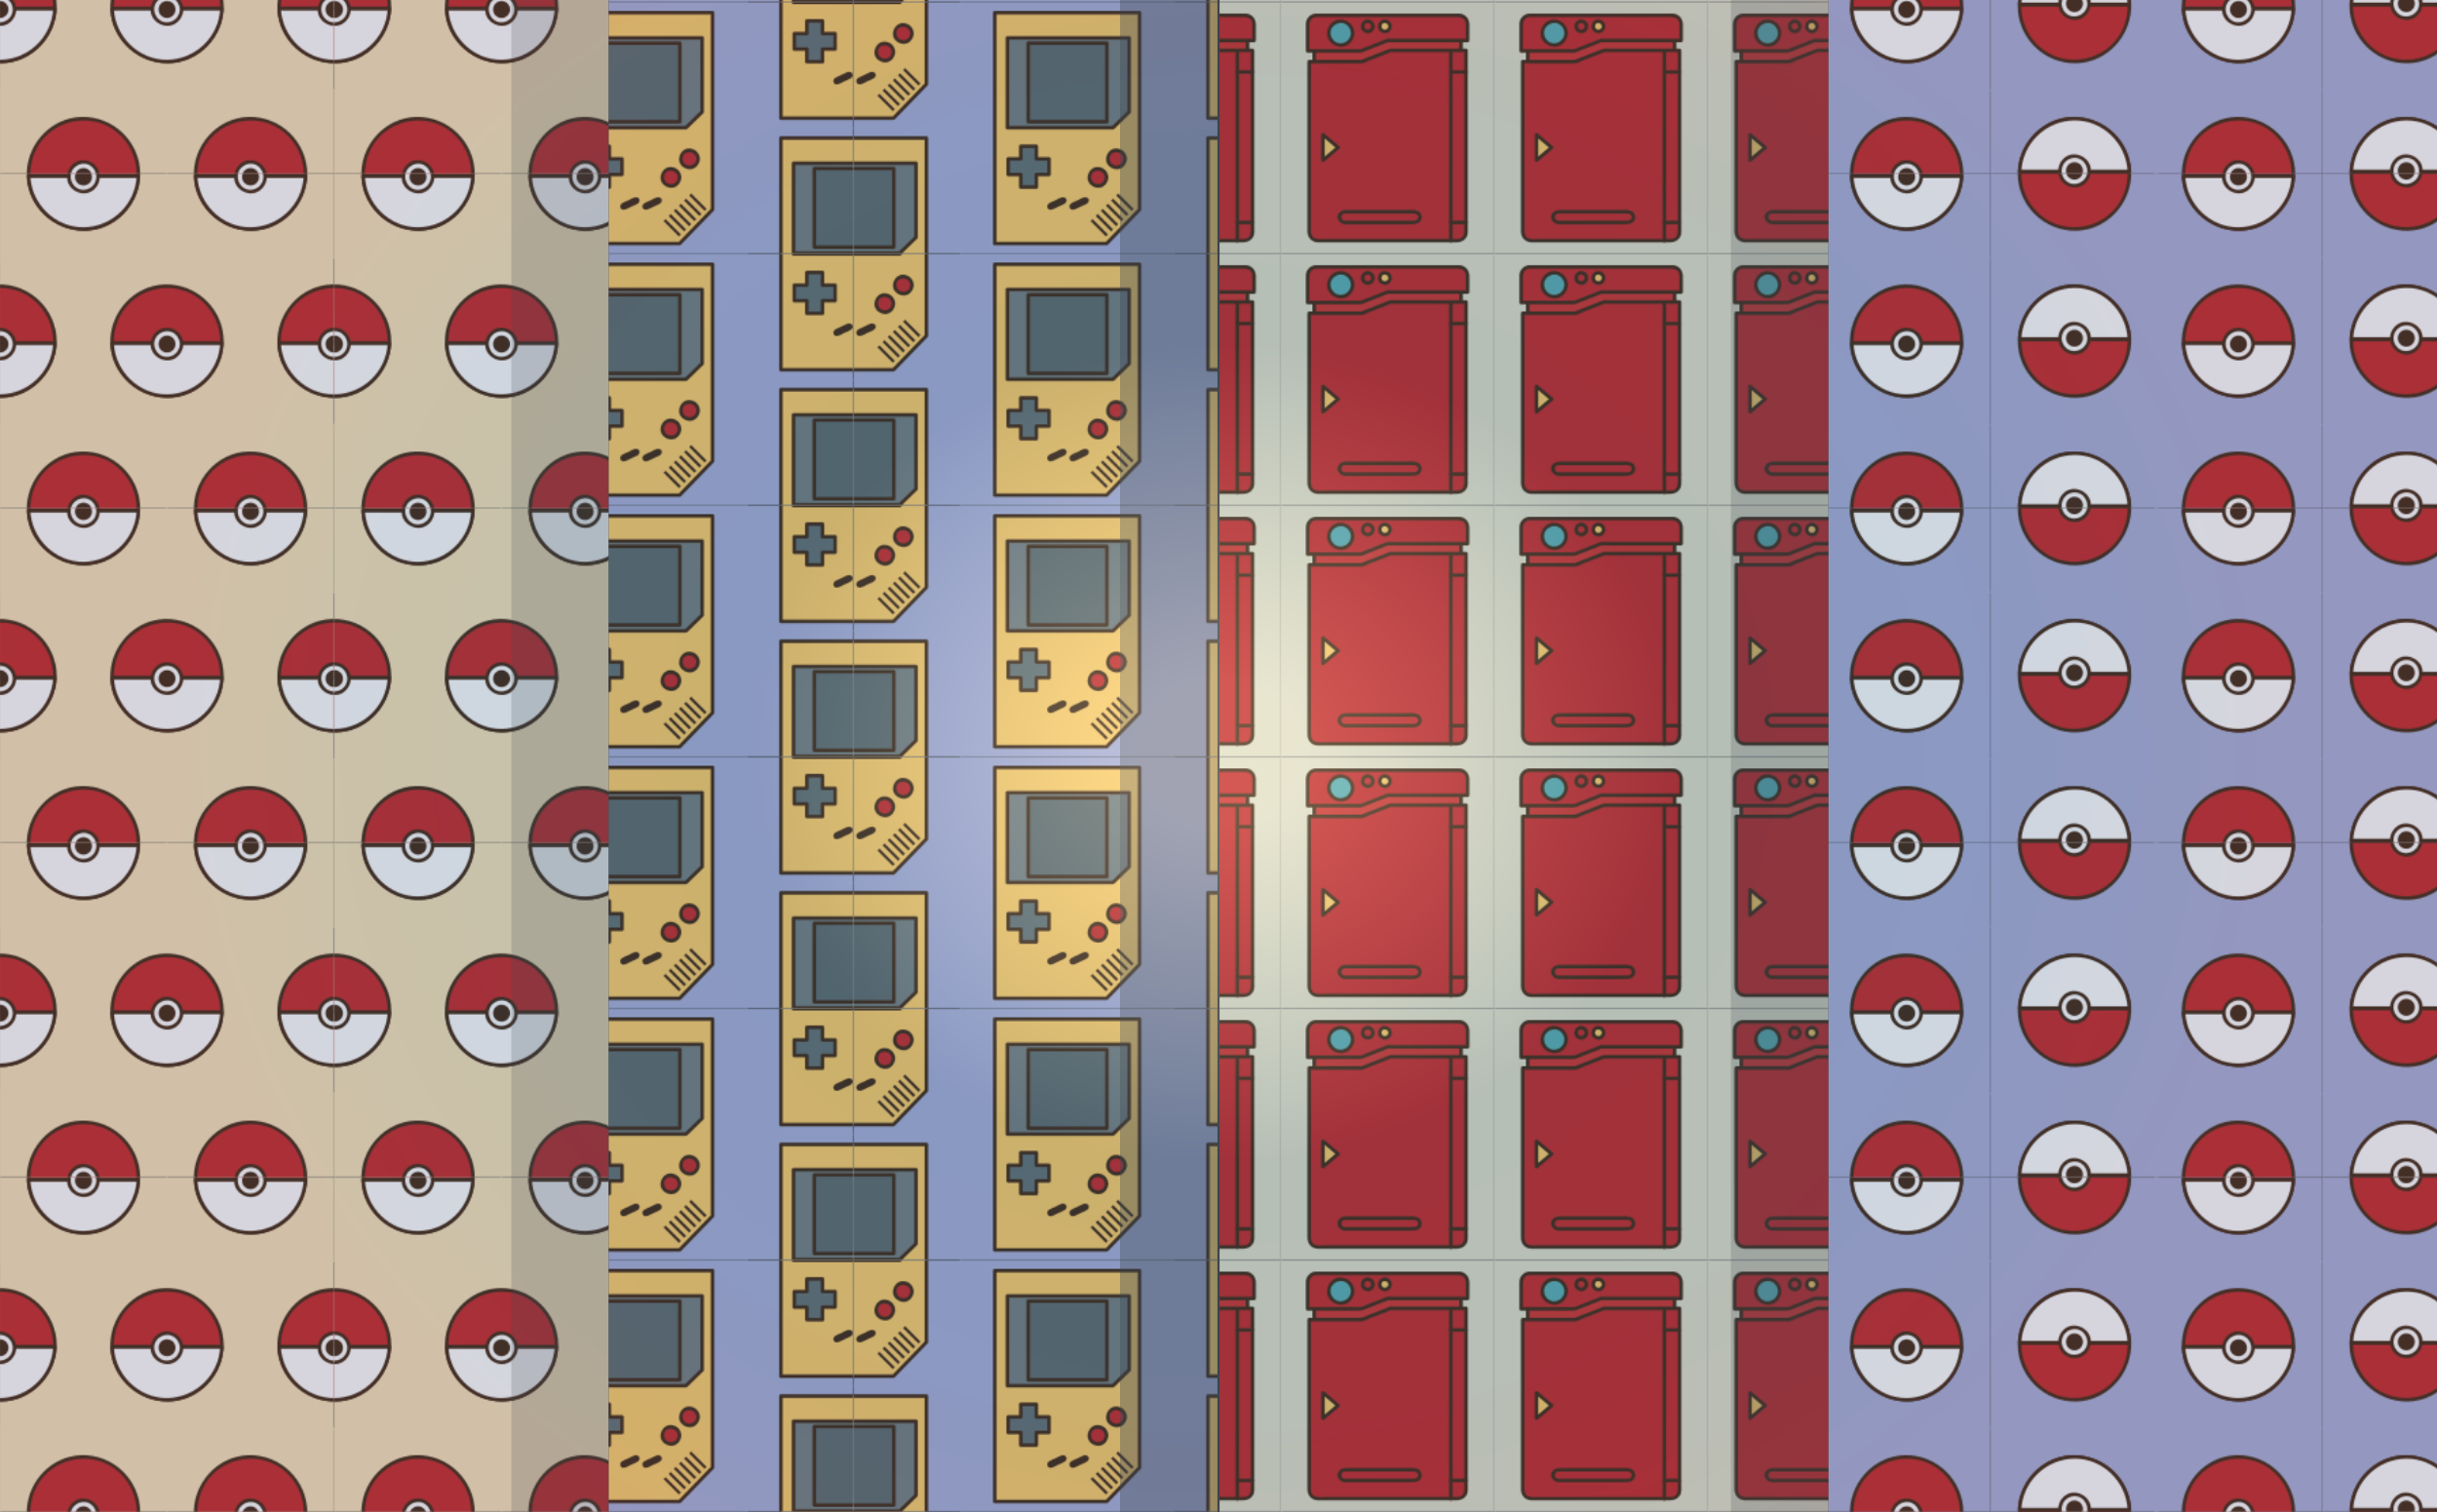<?xml version="1.0" encoding="UTF-8"?>
<svg xmlns="http://www.w3.org/2000/svg" version="1.1" xmlns:xlink="http://www.w3.org/1999/xlink" viewBox="0 0 1792 1112">
  <!-- Generator: Adobe Illustrator 29.3.1, SVG Export Plug-In . SVG Version: 2.1.0 Build 151)  -->
  <defs>
    <style>
      .st0 {
        fill: #657072;
      }

      .st1 {
        fill: #61b1b7;
      }

      .st2 {
        fill: url(#New_Pattern_5);
      }

      .st3 {
        fill: #fff;
      }

      .st4 {
        fill: url(#New_Pattern_3);
      }

      .st5 {
        fill: url(#radial-gradient);
        mix-blend-mode: overlay;
      }

      .st5, .st6 {
        opacity: .2;
      }

      .st7 {
        fill: url(#New_Pattern);
      }

      .st8 {
        fill: none;
      }

      .st9 {
        fill: #ffcf6e;
      }

      .st10 {
        fill: #7a8384;
      }

      .st11 {
        isolation: isolate;
      }

      .st12 {
        fill: #f9e5bc;
      }

      .st13 {
        fill: url(#New_Pattern_2);
      }

      .st14 {
        fill: #e3e1cb;
      }

      .st15 {
        fill: #c92f2f;
      }

      .st16 {
        fill: #49301c;
      }

      .st17 {
        fill: #d23934;
      }

      .st6 {
        fill: #4d4c4d;
        mix-blend-mode: color-burn;
      }

      .st18 {
        fill: #acb2da;
      }

      .st19 {
        fill: #484747;
      }

      .st20 {
        fill: #697677;
      }
    </style>
    <pattern id="New_Pattern_5" data-name="New Pattern 5" x="0" y="0" width="245.66" height="245.66" patternTransform="translate(0 1112)" patternUnits="userSpaceOnUse" viewBox="0 0 245.66 245.66">
      <g>
        <rect class="st8" x="0" y="0" width="245.66" height="245.66"/>
        <rect class="st12" x="245.16" y="183.75" width="123.83" height="123.83"/>
        <g>
          <rect class="st12" x="122.33" y="183.75" width="123.83" height="123.83"/>
          <g>
            <g>
              <circle class="st15" cx="184.24" cy="245.66" r="40.43"/>
              <path class="st16" d="M225.95,245.66c-.21-23.42-19.74-42.31-43.17-41.69-23.41.62-41.59,21.49-40.16,44.58,1.37,22.27,21.01,39.39,43.06,38.8,22.31-.59,40.07-19.65,40.27-41.69.02-1.66-2.56-1.66-2.58,0-.11,12.09-5.58,23.24-14.99,30.81-9.55,7.68-22.57,10.04-34.33,6.99-11.46-2.97-20.83-11.39-25.68-22.09-5.07-11.17-4.1-24.46,1.84-35.07,8.65-15.46,27.21-22.85,44.2-18.44,17.03,4.42,28.8,20.41,28.96,37.8.01,1.66,2.59,1.66,2.58,0Z"/>
            </g>
            <rect class="st16" x="143.84" y="245.66" width="80.82" height="1.62"/>
            <g>
              <path class="st3" d="M194.98,247.82c0-5.93-4.81-10.74-10.74-10.74s-10.74,4.81-10.74,10.74,4.81,10.74,10.74,10.74,10.74-4.81,10.74-10.74Z"/>
              <path class="st16" d="M196.27,247.82c-.22-6.71-5.33-11.82-12.03-12.03-6.7-.22-11.83,5.65-12.03,12.03-.22,6.7,5.65,11.83,12.03,12.03,6.7.22,11.83-5.65,12.03-12.03.05-1.66-2.53-1.66-2.58,0-.17,5.28-4.17,9.28-9.45,9.45-5.28.17-9.29-4.43-9.45-9.45-.17-5.28,4.43-9.29,9.45-9.45,5.28-.17,9.29,4.43,9.45,9.45.05,1.66,2.63,1.66,2.58,0Z"/>
            </g>
            <path class="st16" d="M190.48,247.82c0-3.45-2.79-6.24-6.24-6.24s-6.24,2.79-6.24,6.24,2.79,6.24,6.24,6.24,6.24-2.79,6.24-6.24Z"/>
          </g>
        </g>
        <g>
          <rect class="st12" x="-.5" y="183.75" width="123.83" height="123.83"/>
          <g>
            <g>
              <path class="st15" d="M101.83,245.66c0-22.33-18.1-40.43-40.43-40.43s-40.42,18.1-40.42,40.43,18.1,40.43,40.42,40.43,40.43-18.1,40.43-40.43Z"/>
              <path class="st16" d="M103.12,245.66c-.21-23.42-19.74-42.31-43.17-41.69-23.41.62-41.59,21.49-40.16,44.58,1.37,22.27,21.01,39.39,43.06,38.8,22.31-.59,40.07-19.65,40.27-41.69.02-1.66-2.56-1.66-2.58,0-.11,12.09-5.58,23.24-14.99,30.81-9.55,7.68-22.57,10.04-34.33,6.99-11.46-2.97-20.83-11.39-25.68-22.09-5.07-11.17-4.09-24.46,1.84-35.07,8.65-15.46,27.21-22.85,44.2-18.44,17.03,4.42,28.8,20.41,28.96,37.8.01,1.66,2.59,1.66,2.58,0Z"/>
            </g>
            <rect class="st16" x="21.01" y="245.66" width="80.82" height="1.62"/>
            <g>
              <path class="st3" d="M72.15,247.82c0-5.93-4.81-10.74-10.74-10.74s-10.74,4.81-10.74,10.74,4.81,10.74,10.74,10.74,10.74-4.81,10.74-10.74Z"/>
              <path class="st16" d="M73.44,247.82c-.22-6.71-5.33-11.82-12.03-12.03-6.7-.22-11.83,5.65-12.03,12.03-.22,6.7,5.65,11.83,12.03,12.03,6.7.22,11.83-5.65,12.03-12.03.05-1.66-2.53-1.66-2.58,0-.17,5.28-4.17,9.28-9.45,9.45-5.28.17-9.29-4.43-9.45-9.45-.17-5.28,4.43-9.29,9.45-9.45,5.28-.17,9.29,4.43,9.45,9.45.05,1.66,2.63,1.66,2.58,0Z"/>
            </g>
            <path class="st16" d="M67.64,247.82c0-3.45-2.79-6.24-6.24-6.24s-6.24,2.79-6.24,6.24,2.79,6.24,6.24,6.24,6.24-2.79,6.24-6.24Z"/>
          </g>
        </g>
        <rect class="st12" x="-123.33" y="183.75" width="123.83" height="123.83"/>
        <g>
          <rect class="st12" x="183.75" y="60.92" width="123.83" height="123.83"/>
          <g>
            <g>
              <circle class="st15" cx="245.65" cy="122.83" r="40.43"/>
              <path class="st16" d="M287.37,122.83c-.2-23.42-19.74-42.31-43.17-41.69-23.41.62-41.59,21.49-40.16,44.58,1.37,22.27,21.01,39.39,43.06,38.8,22.31-.59,40.07-19.65,40.27-41.69.02-1.66-2.56-1.66-2.58,0-.11,12.09-5.58,23.24-14.99,30.81-9.54,7.68-22.57,10.04-34.33,6.99-11.46-2.97-20.83-11.39-25.68-22.08-5.07-11.17-4.09-24.46,1.84-35.07,8.65-15.46,27.21-22.85,44.2-18.44,17.03,4.42,28.8,20.41,28.96,37.8.02,1.66,2.6,1.66,2.58,0Z"/>
            </g>
            <g>
              <path class="st3" d="M205.26,124.45c.85,21.58,18.61,38.81,40.39,38.81s39.54-17.23,40.39-38.81h-80.78Z"/>
              <path class="st16" d="M203.97,124.45c1.07,22.23,19.41,39.9,41.68,40.1,22.26.2,40.62-18.16,41.68-40.1.03-.7-.61-1.29-1.29-1.29h-80.78c-1.66,0-1.66,2.58,0,2.58h80.78c-.43-.43-.86-.86-1.29-1.29-1,20.83-18.28,37.33-39.1,37.52-20.82.18-38.11-16.96-39.1-37.52-.08-1.66-2.66-1.66-2.58,0Z"/>
            </g>
            <rect class="st16" x="205.26" y="122.83" width="80.82" height="1.62"/>
            <g>
              <path class="st3" d="M256.4,124.99c0-5.93-4.81-10.74-10.74-10.74s-10.74,4.81-10.74,10.74,4.81,10.74,10.74,10.74,10.74-4.81,10.74-10.74Z"/>
              <path class="st16" d="M257.68,124.99c-.22-6.71-5.33-11.82-12.03-12.03-6.7-.22-11.83,5.65-12.03,12.03-.22,6.7,5.65,11.83,12.03,12.03,6.7.22,11.83-5.65,12.03-12.03.05-1.66-2.53-1.66-2.58,0-.17,5.28-4.17,9.28-9.45,9.45-5.28.17-9.29-4.43-9.45-9.45-.17-5.28,4.43-9.29,9.45-9.45,5.28-.17,9.29,4.43,9.45,9.45.05,1.66,2.63,1.66,2.58,0Z"/>
            </g>
            <path class="st16" d="M251.89,124.99c0-3.45-2.79-6.24-6.24-6.24s-6.24,2.79-6.24,6.24,2.79,6.24,6.24,6.24,6.24-2.79,6.24-6.24Z"/>
          </g>
        </g>
        <g>
          <rect class="st12" x="60.92" y="60.92" width="123.83" height="123.83"/>
          <g>
            <g>
              <circle class="st15" cx="122.82" cy="122.83" r="40.43"/>
              <path class="st16" d="M164.53,122.83c-.21-23.42-19.74-42.31-43.17-41.69-23.41.62-41.59,21.49-40.16,44.58,1.37,22.27,21.01,39.39,43.06,38.8,22.31-.59,40.07-19.65,40.27-41.69.02-1.66-2.56-1.66-2.58,0-.11,12.09-5.58,23.24-14.99,30.81-9.55,7.68-22.57,10.04-34.33,6.99-11.46-2.97-20.83-11.39-25.68-22.08-5.07-11.17-4.1-24.46,1.84-35.07,8.65-15.46,27.21-22.85,44.2-18.44,17.03,4.42,28.8,20.41,28.96,37.8.01,1.66,2.59,1.66,2.58,0Z"/>
            </g>
            <g>
              <path class="st3" d="M82.43,124.45c.85,21.58,18.61,38.81,40.39,38.81s39.54-17.23,40.39-38.81h-80.78Z"/>
              <path class="st16" d="M81.14,124.45c1.07,22.23,19.41,39.9,41.68,40.1,22.26.2,40.62-18.16,41.68-40.1.03-.7-.61-1.29-1.29-1.29h-80.78c-1.66,0-1.66,2.58,0,2.58h80.78c-.43-.43-.86-.86-1.29-1.29-1,20.83-18.27,37.33-39.1,37.52-20.82.18-38.11-16.96-39.1-37.52-.08-1.66-2.66-1.66-2.58,0Z"/>
            </g>
            <rect class="st16" x="82.43" y="122.83" width="80.82" height="1.62"/>
            <g>
              <path class="st3" d="M133.56,124.99c0-5.93-4.81-10.74-10.74-10.74s-10.74,4.81-10.74,10.74,4.81,10.74,10.74,10.74,10.74-4.81,10.74-10.74Z"/>
              <path class="st16" d="M134.85,124.99c-.22-6.71-5.33-11.82-12.03-12.03-6.7-.22-11.83,5.65-12.03,12.03-.22,6.7,5.65,11.83,12.03,12.03,6.7.22,11.83-5.65,12.03-12.03.05-1.66-2.53-1.66-2.58,0-.17,5.28-4.17,9.28-9.45,9.45-5.28.17-9.29-4.43-9.45-9.45-.17-5.28,4.43-9.29,9.45-9.45,5.28-.17,9.29,4.43,9.45,9.45.05,1.66,2.63,1.66,2.58,0Z"/>
            </g>
            <path class="st16" d="M129.06,124.99c0-3.45-2.79-6.24-6.24-6.24s-6.24,2.79-6.24,6.24,2.79,6.24,6.24,6.24,6.24-2.79,6.24-6.24Z"/>
          </g>
        </g>
        <g>
          <rect class="st12" x="-61.92" y="60.92" width="123.83" height="123.83"/>
          <g>
            <g>
              <circle class="st15" cx="-.01" cy="122.83" r="40.43"/>
              <path class="st16" d="M41.7,122.83c-.21-23.42-19.74-42.31-43.17-41.69-23.41.62-41.59,21.49-40.16,44.58,1.37,22.27,21.01,39.39,43.06,38.8,22.31-.59,40.07-19.65,40.27-41.69.02-1.66-2.56-1.66-2.58,0-.11,12.09-5.58,23.24-14.99,30.81-9.55,7.68-22.57,10.04-34.33,6.99-11.46-2.97-20.83-11.39-25.68-22.08-5.07-11.17-4.1-24.46,1.84-35.07,8.65-15.46,27.21-22.85,44.2-18.44,17.03,4.42,28.8,20.41,28.96,37.8.01,1.66,2.59,1.66,2.58,0Z"/>
            </g>
            <g>
              <path class="st3" d="M-40.4,124.45c.85,21.58,18.61,38.81,40.39,38.81s39.54-17.23,40.39-38.81H-40.4Z"/>
              <path class="st16" d="M-41.69,124.45c1.07,22.23,19.41,39.9,41.68,40.1,22.26.2,40.62-18.16,41.68-40.1.03-.7-.61-1.29-1.29-1.29H-40.4c-1.66,0-1.66,2.58,0,2.58H40.38c-.43-.43-.86-.86-1.29-1.29-1,20.83-18.27,37.33-39.1,37.52-20.82.18-38.11-16.96-39.1-37.52-.08-1.66-2.66-1.66-2.58,0Z"/>
            </g>
            <rect class="st16" x="-40.4" y="122.83" width="80.82" height="1.62"/>
            <g>
              <path class="st3" d="M10.73,124.99c0-5.93-4.81-10.74-10.74-10.74s-10.74,4.81-10.74,10.74S-5.95,135.73-.01,135.73s10.74-4.81,10.74-10.74Z"/>
              <path class="st16" d="M12.02,124.99c-.22-6.71-5.33-11.82-12.03-12.03-6.7-.22-11.83,5.65-12.03,12.03-.22,6.7,5.65,11.83,12.03,12.03,6.7.22,11.83-5.65,12.03-12.03.05-1.66-2.53-1.66-2.58,0-.17,5.28-4.17,9.28-9.45,9.45-5.28.17-9.29-4.43-9.45-9.45-.17-5.28,4.43-9.29,9.45-9.45,5.28-.17,9.29,4.43,9.45,9.45.05,1.66,2.63,1.66,2.58,0Z"/>
            </g>
            <path class="st16" d="M6.23,124.99c0-3.45-2.79-6.24-6.24-6.24s-6.24,2.79-6.24,6.24,2.79,6.24,6.24,6.24,6.24-2.79,6.24-6.24Z"/>
          </g>
        </g>
        <rect class="st12" x="245.16" y="-61.92" width="123.83" height="123.83"/>
        <g>
          <rect class="st12" x="122.33" y="-61.92" width="123.83" height="123.83"/>
          <g>
            <g>
              <circle class="st15" cx="184.24" cy="0" r="40.43" transform="translate(14.03 70.5) rotate(-22.5)"/>
              <path class="st16" d="M225.95,0c-.21-23.42-19.74-42.31-43.17-41.69-23.41.62-41.59,21.49-40.16,44.58,1.37,22.27,21.01,39.39,43.06,38.8,22.31-.59,40.07-19.65,40.27-41.69.02-1.66-2.56-1.66-2.58,0-.11,12.09-5.58,23.24-14.99,30.81-9.55,7.68-22.57,10.04-34.33,6.99-11.46-2.97-20.83-11.39-25.68-22.08-5.07-11.17-4.1-24.46,1.84-35.07,8.65-15.46,27.21-22.85,44.2-18.44C211.44-33.38,223.22-17.4,223.37,0c.01,1.66,2.59,1.66,2.58,0Z"/>
            </g>
            <g>
              <path class="st3" d="M143.84,1.61c.85,21.58,18.61,38.81,40.39,38.81S223.78,23.19,224.63,1.61h-80.78Z"/>
              <path class="st16" d="M142.55,1.61c1.07,22.23,19.41,39.9,41.68,40.1,22.26.2,40.62-18.16,41.68-40.1.03-.7-.61-1.29-1.29-1.29h-80.78c-1.66,0-1.66,2.58,0,2.58h80.78c-.43-.43-.86-.86-1.29-1.29-1,20.83-18.27,37.33-39.1,37.52-20.82.18-38.11-16.96-39.1-37.52-.08-1.66-2.66-1.66-2.58,0Z"/>
            </g>
            <rect class="st16" x="143.84" y="0" width="80.82" height="1.62"/>
            <g>
              <path class="st3" d="M194.98,2.16c0-5.93-4.81-10.74-10.74-10.74s-10.74,4.81-10.74,10.74,4.81,10.74,10.74,10.74,10.74-4.81,10.74-10.74Z"/>
              <path class="st16" d="M196.27,2.16c-.22-6.71-5.33-11.82-12.03-12.03-6.7-.22-11.83,5.65-12.03,12.03-.22,6.7,5.65,11.83,12.03,12.03,6.7.22,11.83-5.65,12.03-12.03.05-1.66-2.53-1.66-2.58,0-.17,5.28-4.17,9.28-9.45,9.45-5.28.17-9.29-4.43-9.45-9.45-.17-5.28,4.43-9.29,9.45-9.45,5.28-.17,9.29,4.43,9.45,9.45.05,1.66,2.63,1.67,2.58,0Z"/>
            </g>
            <path class="st16" d="M190.48,2.16c0-3.45-2.79-6.24-6.24-6.24s-6.24,2.79-6.24,6.24,2.79,6.24,6.24,6.24,6.24-2.79,6.24-6.24Z"/>
          </g>
        </g>
        <g>
          <rect class="st12" x="-.5" y="-61.92" width="123.83" height="123.83"/>
          <g>
            <g>
              <path class="st15" d="M101.83,0c0-22.33-18.1-40.43-40.43-40.43S20.98-22.33,20.98,0s18.1,40.43,40.42,40.43S101.83,22.32,101.83,0Z"/>
              <path class="st16" d="M103.12,0c-.21-23.42-19.74-42.31-43.17-41.69-23.41.62-41.59,21.49-40.16,44.58,1.37,22.27,21.01,39.39,43.06,38.8C85.17,41.09,102.92,22.03,103.12,0c.02-1.66-2.56-1.66-2.58,0-.11,12.09-5.58,23.24-14.99,30.81-9.55,7.68-22.57,10.04-34.33,6.99-11.46-2.97-20.83-11.39-25.68-22.08-5.07-11.17-4.09-24.46,1.84-35.07,8.65-15.46,27.21-22.85,44.2-18.44C88.61-33.38,100.39-17.4,100.54,0c.01,1.66,2.59,1.66,2.58,0Z"/>
            </g>
            <g>
              <path class="st3" d="M21.01,1.61c.85,21.58,18.61,38.81,40.39,38.81S100.94,23.19,101.79,1.61H21.01Z"/>
              <path class="st16" d="M19.72,1.61c1.07,22.23,19.41,39.9,41.68,40.1,22.26.2,40.62-18.16,41.68-40.1.03-.7-.61-1.29-1.29-1.29H21.01c-1.66,0-1.66,2.58,0,2.58h80.78c-.43-.43-.86-.86-1.29-1.29-1,20.83-18.27,37.33-39.1,37.52-20.82.18-38.11-16.96-39.1-37.52-.08-1.66-2.66-1.66-2.58,0Z"/>
            </g>
            <rect class="st16" x="21.01" y="0" width="80.82" height="1.62"/>
            <g>
              <path class="st3" d="M72.15,2.16c0-5.93-4.81-10.74-10.74-10.74s-10.74,4.81-10.74,10.74,4.81,10.74,10.74,10.74,10.74-4.81,10.74-10.74Z"/>
              <path class="st16" d="M73.44,2.16c-.22-6.71-5.33-11.82-12.03-12.03-6.7-.22-11.83,5.65-12.03,12.03-.22,6.7,5.65,11.83,12.03,12.03,6.7.22,11.83-5.65,12.03-12.03.05-1.66-2.53-1.66-2.58,0-.17,5.28-4.17,9.28-9.45,9.45-5.28.17-9.29-4.43-9.45-9.45-.17-5.28,4.43-9.29,9.45-9.45,5.28-.17,9.29,4.43,9.45,9.45.05,1.66,2.63,1.67,2.58,0Z"/>
            </g>
            <path class="st16" d="M67.64,2.16c0-3.45-2.79-6.24-6.24-6.24s-6.24,2.79-6.24,6.24,2.79,6.24,6.24,6.24,6.24-2.79,6.24-6.24Z"/>
          </g>
        </g>
        <rect class="st12" x="-123.33" y="-61.92" width="123.83" height="123.83"/>
      </g>
    </pattern>
    <pattern id="New_Pattern_3" data-name="New Pattern 3" x="0" y="0" width="313.45" height="184.37" patternTransform="translate(0 1112)" patternUnits="userSpaceOnUse" viewBox="0 0 313.45 184.37">
      <g>
        <rect class="st8" x="0" width="313.45" height="184.37"/>
        <g>
          <rect class="st18" x="234.59" y="91.69" width="157.73" height="185.37"/>
          <g>
            <g>
              <polygon class="st9" points="366.68 244.27 366.68 99.48 260.23 99.48 260.23 269.26 342.49 269.26 366.68 244.27"/>
              <path class="st16" d="M367.97,244.27V99.48c0-.7-.59-1.29-1.29-1.29h-106.46c-.7,0-1.29.59-1.29,1.29v169.78c0,.7.59,1.29,1.29,1.29h82.19c.8,0,1.26-.67,1.76-1.19,1.32-1.37,2.65-2.74,3.97-4.1,6.48-6.69,12.96-13.39,19.44-20.08,1.16-1.2-.67-3.02-1.82-1.82-8.06,8.32-16.11,16.64-24.17,24.97.47-.49,1.31-.35.38-.35h-81.76c.43.43.86.86,1.29,1.29V99.48c-.43.43-.86.86-1.29,1.29h106.46c-.43-.43-.86-.86-1.29-1.29v144.79c0,1.66,2.58,1.66,2.58,0Z"/>
            </g>
            <g>
              <polygon class="st10" points="359.04 172.5 359.04 118.04 269.51 118.04 269.51 184.1 347.13 184.1 359.04 172.5"/>
              <path class="st16" d="M360.33,172.5v-54.46c0-.7-.59-1.29-1.29-1.29h-89.53c-.7,0-1.29.59-1.29,1.29v66.06c0,.7.59,1.29,1.29,1.29h77.41c1.05,0,1.71-.95,2.41-1.63,3.54-3.45,7.08-6.9,10.62-10.35,1.19-1.16-.63-2.99-1.82-1.82-2.04,1.99-4.09,3.98-6.14,5.98-1.33,1.29-2.65,2.58-3.98,3.87-.44.42-.87.84-1.3,1.27-.75.73-.42.1.4.1h-77.61c.43.43.86.86,1.29,1.29v-66.06c-.43.43-.86.86-1.29,1.29h89.53c-.43-.43-.86-.86-1.29-1.29v54.46c0,1.66,2.58,1.66,2.58,0Z"/>
            </g>
            <g>
              <rect class="st0" x="284.79" y="121.86" width="57.87" height="57.87"/>
              <path class="st16" d="M342.66,178.44h-57.87c.43.43.86.86,1.29,1.29v-57.87c-.43.43-.86.86-1.29,1.29h57.87c-.43-.43-.86-.86-1.29-1.29v57.87c0,1.66,2.58,1.66,2.58,0v-57.87c0-.7-.59-1.29-1.29-1.29h-57.87c-.7,0-1.29.59-1.29,1.29v57.87c0,.7.59,1.29,1.29,1.29h57.87c1.66,0,1.66-2.58,0-2.58Z"/>
            </g>
          </g>
        </g>
        <rect class="st18" x="77.86" y="183.87" width="157.73" height="185.37"/>
        <g>
          <rect class="st18" x="-78.86" y="91.69" width="157.73" height="185.37"/>
          <g>
            <g>
              <polygon class="st9" points="53.23 244.27 53.23 99.48 -53.23 99.48 -53.23 269.26 29.03 269.26 53.23 244.27"/>
              <path class="st16" d="M54.52,244.27V99.48c0-.7-.59-1.29-1.29-1.29H-53.23c-.7,0-1.29.59-1.29,1.29v169.78c0,.7.59,1.29,1.29,1.29H28.96c.8,0,1.26-.67,1.76-1.19,1.32-1.37,2.65-2.74,3.97-4.1,6.48-6.69,12.96-13.39,19.44-20.08,1.16-1.2-.67-3.02-1.82-1.82-8.06,8.32-16.11,16.64-24.17,24.97.48-.49,1.31-.35.38-.35H-53.23c.43.43.86.86,1.29,1.29V99.48c-.43.43-.86.86-1.29,1.29H53.23c-.43-.43-.86-.86-1.29-1.29v144.79c0,1.66,2.58,1.66,2.58,0Z"/>
            </g>
            <g>
              <polygon class="st10" points="45.59 172.5 45.59 118.04 -43.95 118.04 -43.95 184.1 33.68 184.1 45.59 172.5"/>
              <path class="st16" d="M46.88,172.5v-54.46c0-.7-.59-1.29-1.29-1.29H-43.95c-.7,0-1.29.59-1.29,1.29v66.06c0,.7.59,1.29,1.29,1.29H33.46c1.05,0,1.72-.95,2.42-1.63,3.54-3.45,7.08-6.9,10.62-10.35,1.19-1.16-.63-2.99-1.82-1.82-2.04,1.99-4.09,3.98-6.14,5.98-1.33,1.29-2.65,2.58-3.98,3.87-.43.42-.87.84-1.3,1.27-.75.73-.42.1.4.1H-43.95c.43.43.86.86,1.29,1.29v-66.06c-.43.43-.86.86-1.29,1.29H45.59c-.43-.43-.86-.86-1.29-1.29v54.46c0,1.66,2.58,1.66,2.58,0Z"/>
            </g>
            <g>
              <rect class="st0" x="-28.66" y="121.86" width="57.87" height="57.87"/>
              <path class="st16" d="M29.21,178.44H-28.66c.43.43.86.86,1.29,1.29v-57.87c-.43.43-.86.86-1.29,1.29H29.21c-.43-.43-.86-.86-1.29-1.29v57.87c0,1.66,2.58,1.66,2.58,0v-57.87c0-.7-.59-1.29-1.29-1.29H-28.66c-.7,0-1.29.59-1.29,1.29v57.87c0,.7.59,1.29,1.29,1.29H29.21c1.66,0,1.66-2.58,0-2.58Z"/>
            </g>
          </g>
        </g>
        <g>
          <rect class="st18" x="234.59" y="-92.69" width="157.73" height="185.37"/>
          <g>
            <g>
              <polygon class="st9" points="366.68 59.9 366.68 -84.89 260.23 -84.89 260.23 84.89 342.49 84.89 366.68 59.9"/>
              <path class="st16" d="M367.97,59.9V-84.89c0-.7-.59-1.29-1.29-1.29h-106.46c-.7,0-1.29.59-1.29,1.29V84.89c0,.7.59,1.29,1.29,1.29h82.19c.8,0,1.26-.67,1.76-1.19,1.32-1.37,2.65-2.74,3.97-4.1,6.48-6.69,12.96-13.39,19.44-20.08,1.16-1.2-.67-3.02-1.82-1.82-8.06,8.32-16.11,16.64-24.17,24.97.47-.49,1.31-.35.38-.35h-81.76c.43.43.86.86,1.29,1.29V-84.89c-.43.43-.86.86-1.29,1.29h106.46c-.43-.43-.86-.86-1.29-1.29V59.9c0,1.66,2.58,1.66,2.58,0Z"/>
            </g>
            <path class="st16" d="M360.33-11.87v-54.46c0-.7-.59-1.29-1.29-1.29h-89.53c-.7,0-1.29.59-1.29,1.29V-.27c0,.7.59,1.29,1.29,1.29h77.41c1.05,0,1.71-.95,2.41-1.63,3.54-3.45,7.08-6.9,10.62-10.35,1.19-1.16-.63-2.99-1.82-1.82-2.04,1.99-4.09,3.98-6.14,5.98-1.33,1.29-2.65,2.58-3.98,3.87-.44.42-.87.84-1.3,1.27-.75.73-.42.1.4.1h-77.61c.43.43.86.86,1.29,1.29v-66.06c-.43.43-.86.86-1.29,1.29h89.53c-.43-.43-.86-.86-1.29-1.29V-11.87c0,1.66,2.58,1.66,2.58,0Z"/>
            <g>
              <polygon class="st20" points="300.08 22.66 290.8 22.66 290.8 13.37 279.33 13.37 279.33 22.66 270.05 22.66 270.05 34.12 279.33 34.12 279.33 43.4 290.8 43.4 290.8 34.12 300.08 34.12 300.08 22.66"/>
              <path class="st16" d="M300.08,21.37h-9.28c.43.43.86.86,1.29,1.29v-9.28c0-.7-.59-1.29-1.29-1.29h-11.46c-.7,0-1.29.59-1.29,1.29v9.28c.43-.43.86-.86,1.29-1.29h-9.28c-.7,0-1.29.59-1.29,1.29v11.46c0,.7.59,1.29,1.29,1.29h9.28c-.43-.43-.86-.86-1.29-1.29v9.28c0,.7.59,1.29,1.29,1.29h11.46c.7,0,1.29-.59,1.29-1.29v-9.28c-.43.43-.86.86-1.29,1.29h9.28c.7,0,1.29-.59,1.29-1.29v-11.46c0-1.66-2.58-1.66-2.58,0v11.46c.43-.43.86-.86,1.29-1.29h-9.28c-.7,0-1.29.59-1.29,1.29v9.28c.43-.43.86-.86,1.29-1.29h-11.46c.43.43.86.86,1.29,1.29v-9.28c0-.7-.59-1.29-1.29-1.29h-9.28c.43.43.86.86,1.29,1.29v-11.46c-.43.43-.86.86-1.29,1.29h9.28c.7,0,1.29-.59,1.29-1.29v-9.28c-.43.43-.86.86-1.29,1.29h11.46c-.43-.43-.86-.86-1.29-1.29v9.28c0,.7.59,1.29,1.29,1.29h9.28c1.66,0,1.66-2.58,0-2.58Z"/>
            </g>
            <g>
              <path class="st1" d="M311.64,52.7c-.28-.62-1.02-.88-1.63-.59l-9.27,4.32c-.61.29-.88,1.02-.59,1.64l.03.07c.29.62,1.02.88,1.63.59l9.27-4.32c.62-.29.88-1.02.6-1.63l-.04-.07Z"/>
              <path class="st16" d="M312.75,52.05c-2.04-2.78-5.7.01-8.04,1.1-2.12.99-7.26,2.28-5.66,5.63,1.46,3.06,6.18-.24,8.03-1.1,2.14-1,7.24-2.27,5.66-5.63-.71-1.5-2.93-.19-2.23,1.3-.18-.38-9,4.45-9.23,4.13.2.27,3.96-1.74,4.32-1.91,1.15-.53,2.29-1.07,3.44-1.6.35-.17.71-.33,1.06-.5.42-.2.37-.19.41-.12.97,1.33,3.21.04,2.23-1.3Z"/>
            </g>
          </g>
        </g>
        <g>
          <rect class="st18" x="77.86" y="-.5" width="157.73" height="185.37"/>
          <g>
            <g>
              <polygon class="st9" points="209.96 152.08 209.96 7.29 103.5 7.29 103.5 177.08 185.76 177.08 209.96 152.08"/>
              <path class="st16" d="M211.25,152.08V7.29c0-.7-.59-1.29-1.29-1.29h-106.46c-.7,0-1.29.59-1.29,1.29v169.78c0,.7.59,1.29,1.29,1.29h82.19c.8,0,1.26-.67,1.76-1.19,1.32-1.37,2.65-2.74,3.97-4.1,6.48-6.69,12.96-13.39,19.44-20.08,1.16-1.2-.67-3.02-1.82-1.82-8.06,8.32-16.11,16.64-24.17,24.97.48-.49,1.31-.35.38-.35h-81.76c.43.43.86.86,1.29,1.29V7.29c-.43.43-.86.86-1.29,1.29h106.46c-.43-.43-.86-.86-1.29-1.29v144.79c0,1.66,2.58,1.66,2.58,0Z"/>
            </g>
            <g>
              <polygon class="st10" points="202.31 80.32 202.31 25.86 112.78 25.86 112.78 91.91 190.41 91.91 202.31 80.32"/>
              <path class="st16" d="M203.6,80.32V25.86c0-.7-.59-1.29-1.29-1.29h-89.53c-.7,0-1.29.59-1.29,1.29v66.06c0,.7.59,1.29,1.29,1.29h77.41c1.05,0,1.72-.95,2.41-1.63,3.54-3.45,7.08-6.9,10.62-10.35,1.19-1.16-.63-2.99-1.82-1.82-2.04,1.99-4.09,3.98-6.14,5.98-1.33,1.29-2.65,2.58-3.98,3.87-.43.42-.87.84-1.3,1.27-.75.73-.42.1.4.1h-77.61c.43.43.86.86,1.29,1.29V25.86c-.43.43-.86.86-1.29,1.29h89.53c-.43-.43-.86-.86-1.29-1.29v54.46c0,1.66,2.58,1.66,2.58,0Z"/>
            </g>
            <g>
              <rect class="st0" x="128.07" y="29.68" width="57.87" height="57.87"/>
              <path class="st16" d="M185.93,86.26h-57.87c.43.43.86.86,1.29,1.29V29.68c-.43.43-.86.86-1.29,1.29h57.87c-.43-.43-.86-.86-1.29-1.29v57.87c0,1.66,2.58,1.66,2.58,0V29.68c0-.7-.59-1.29-1.29-1.29h-57.87c-.7,0-1.29.59-1.29,1.29v57.87c0,.7.59,1.29,1.29,1.29h57.87c1.66,0,1.66-2.58,0-2.58Z"/>
            </g>
            <g>
              <polygon class="st20" points="143.35 114.84 134.07 114.84 134.07 105.56 122.61 105.56 122.61 114.84 113.33 114.84 113.33 126.31 122.61 126.31 122.61 135.59 134.07 135.59 134.07 126.31 143.35 126.31 143.35 114.84"/>
              <path class="st16" d="M143.35,113.55h-9.28c.43.43.86.86,1.29,1.29v-9.28c0-.7-.59-1.29-1.29-1.29h-11.46c-.7,0-1.29.59-1.29,1.29v9.28c.43-.43.86-.86,1.29-1.29h-9.28c-.7,0-1.29.59-1.29,1.29v11.46c0,.7.59,1.29,1.29,1.29h9.28c-.43-.43-.86-.86-1.29-1.29v9.28c0,.7.59,1.29,1.29,1.29h11.46c.7,0,1.29-.59,1.29-1.29v-9.28c-.43.43-.86.86-1.29,1.29h9.28c.7,0,1.29-.59,1.29-1.29v-11.46c0-1.66-2.58-1.66-2.58,0v11.46c.43-.43.86-.86,1.29-1.29h-9.28c-.7,0-1.29.59-1.29,1.29v9.28c.43-.43.86-.86,1.29-1.29h-11.46c.43.43.86.86,1.29,1.29v-9.28c0-.7-.59-1.29-1.29-1.29h-9.28c.43.43.86.86,1.29,1.29v-11.46c-.43.43-.86.86-1.29,1.29h9.28c.7,0,1.29-.59,1.29-1.29v-9.28c-.43.43-.86.86-1.29,1.29h11.46c-.43-.43-.86-.86-1.29-1.29v9.28c0,.7.59,1.29,1.29,1.29h9.28c1.66,0,1.66-2.58,0-2.58Z"/>
            </g>
            <g>
              <g>
                <path class="st15" d="M185.73,128.45c0,3.51-2.85,6.36-6.36,6.36s-6.35-2.85-6.35-6.36,2.85-6.36,6.35-6.36,6.36,2.85,6.36,6.36Z"/>
                <path class="st16" d="M184.44,128.45c-.35,6.53-9.78,6.53-10.13,0-.35-6.54,9.78-6.5,10.13,0,.09,1.65,2.67,1.66,2.58,0-.23-4.33-3.32-7.41-7.65-7.65-4.32-.23-7.43,3.67-7.64,7.65-.23,4.32,3.67,7.43,7.64,7.65,4.32.23,7.44-3.67,7.65-7.65.09-1.66-2.49-1.65-2.58,0Z"/>
              </g>
              <g>
                <path class="st15" d="M199.36,114.82c0,3.51-2.84,6.36-6.36,6.36s-6.36-2.85-6.36-6.36,2.84-6.36,6.36-6.36,6.36,2.84,6.36,6.36Z"/>
                <path class="st16" d="M198.07,114.82c-.35,6.53-9.78,6.53-10.13,0-.35-6.53,9.78-6.5,10.13,0,.09,1.66,2.67,1.66,2.58,0-.23-4.33-3.32-7.41-7.65-7.65-4.32-.23-7.43,3.67-7.65,7.65-.23,4.32,3.67,7.43,7.65,7.65,4.32.23,7.43-3.67,7.65-7.65.09-1.66-2.49-1.66-2.58,0Z"/>
              </g>
            </g>
            <g>
              <polygon class="st16" points="186.71 170.44 185.26 171.89 173.95 160.58 175.4 159.13 186.71 170.44"/>
              <polygon class="st16" points="190.48 166.67 189.03 168.12 177.72 156.81 179.17 155.36 190.48 166.67"/>
              <polygon class="st16" points="194.25 162.9 192.8 164.35 181.49 153.04 182.94 151.59 194.25 162.9"/>
              <polygon class="st16" points="198.01 159.13 196.57 160.58 185.26 149.27 186.71 147.82 198.01 159.13"/>
              <polygon class="st16" points="201.79 155.36 200.33 156.81 189.03 145.5 190.47 144.06 201.79 155.36"/>
              <polygon class="st16" points="205.55 151.59 204.1 153.04 192.79 141.73 194.24 140.29 205.55 151.59"/>
            </g>
            <g>
              <g>
                <path class="st1" d="M154.91,144.89c-.28-.62-1.02-.88-1.63-.59l-9.27,4.32c-.61.29-.88,1.02-.59,1.64l.03.07c.29.62,1.02.88,1.63.59l9.27-4.32c.62-.29.88-1.02.6-1.63l-.03-.07Z"/>
                <path class="st16" d="M156.03,144.24c-2.04-2.78-5.7.01-8.04,1.1-2.12.99-7.26,2.28-5.66,5.63,1.46,3.06,6.18-.24,8.03-1.1,2.14-1,7.24-2.27,5.66-5.63-.71-1.5-2.93-.19-2.23,1.3-.18-.38-9,4.45-9.23,4.13.2.27,3.96-1.74,4.32-1.91,1.15-.53,2.29-1.07,3.44-1.6.35-.16.71-.33,1.06-.5.42-.2.36-.19.41-.12.97,1.33,3.21.04,2.23-1.3Z"/>
              </g>
              <g>
                <path class="st1" d="M171.26,144.89c-.29-.62-1.02-.88-1.63-.59l-9.27,4.32c-.62.29-.88,1.02-.59,1.64l.03.07c.29.62,1.02.88,1.63.59l9.27-4.32c.61-.29.88-1.02.59-1.63l-.03-.07Z"/>
                <path class="st16" d="M172.37,144.24c-2.05-2.78-5.69.01-8.03,1.1-2.09.98-7.3,2.3-5.66,5.63,1.5,3.04,6.15-.23,8.03-1.1,2.15-1,7.22-2.26,5.66-5.63-.7-1.51-2.92-.2-2.23,1.3-.17-.36-9,4.44-9.24,4.13.2.27,3.96-1.74,4.32-1.91,1.15-.53,2.29-1.07,3.44-1.6.35-.16.71-.33,1.06-.5.42-.19.37-.19.41-.12.98,1.32,3.22.04,2.23-1.3Z"/>
              </g>
            </g>
          </g>
        </g>
        <g>
          <rect class="st18" x="-78.86" y="-92.69" width="157.73" height="185.37"/>
          <g>
            <g>
              <polygon class="st9" points="53.23 59.9 53.23 -84.89 -53.23 -84.89 -53.23 84.89 29.03 84.89 53.23 59.9"/>
              <path class="st16" d="M54.52,59.9V-84.89c0-.7-.59-1.29-1.29-1.29H-53.23c-.7,0-1.29.59-1.29,1.29V84.89c0,.7.59,1.29,1.29,1.29H28.96c.8,0,1.26-.67,1.76-1.19,1.32-1.37,2.65-2.74,3.97-4.1,6.48-6.69,12.96-13.39,19.44-20.08,1.16-1.2-.67-3.02-1.82-1.82-8.06,8.32-16.11,16.64-24.17,24.97.48-.49,1.31-.35.38-.35H-53.23c.43.43.86.86,1.29,1.29V-84.89c-.43.43-.86.86-1.29,1.29H53.23c-.43-.43-.86-.86-1.29-1.29V59.9c0,1.66,2.58,1.66,2.58,0Z"/>
            </g>
            <path class="st16" d="M46.88-11.87v-54.46c0-.7-.59-1.29-1.29-1.29H-43.95c-.7,0-1.29.59-1.29,1.29V-.27c0,.7.59,1.29,1.29,1.29H33.46c1.05,0,1.72-.95,2.42-1.63,3.54-3.45,7.08-6.9,10.62-10.35,1.19-1.16-.63-2.99-1.82-1.82-2.04,1.99-4.09,3.98-6.14,5.98-1.33,1.29-2.65,2.58-3.98,3.87-.43.42-.87.84-1.3,1.27-.75.73-.42.1.4.1H-43.95c.43.43.86.86,1.29,1.29v-66.06c-.43.43-.86.86-1.29,1.29H45.59c-.43-.43-.86-.86-1.29-1.29V-11.87c0,1.66,2.58,1.66,2.58,0Z"/>
            <g>
              <g>
                <path class="st15" d="M29.01,36.26c0,3.51-2.85,6.36-6.36,6.36s-6.35-2.85-6.35-6.36,2.85-6.36,6.35-6.36,6.36,2.85,6.36,6.36Z"/>
                <path class="st16" d="M27.72,36.26c-.35,6.53-9.78,6.53-10.13,0-.35-6.54,9.78-6.5,10.13,0,.09,1.65,2.67,1.66,2.58,0-.23-4.33-3.32-7.41-7.65-7.65-4.32-.23-7.43,3.67-7.64,7.65-.23,4.32,3.67,7.43,7.64,7.65,4.32.23,7.44-3.67,7.65-7.65.09-1.66-2.49-1.65-2.58,0Z"/>
              </g>
              <g>
                <path class="st15" d="M42.63,22.64c0,3.51-2.84,6.36-6.36,6.36s-6.36-2.85-6.36-6.36,2.84-6.36,6.36-6.36,6.36,2.84,6.36,6.36Z"/>
                <path class="st16" d="M41.34,22.64c-.35,6.53-9.78,6.53-10.13,0-.35-6.53,9.78-6.5,10.13,0,.09,1.66,2.67,1.66,2.58,0-.23-4.33-3.32-7.41-7.65-7.65-4.32-.23-7.43,3.67-7.65,7.65-.23,4.32,3.67,7.43,7.65,7.65,4.32.23,7.43-3.67,7.65-7.65.09-1.66-2.49-1.66-2.58,0Z"/>
              </g>
            </g>
            <g>
              <polygon class="st16" points="29.98 78.25 28.53 79.7 17.22 68.39 18.67 66.94 29.98 78.25"/>
              <polygon class="st16" points="33.75 74.48 32.3 75.93 20.99 64.62 22.44 63.17 33.75 74.48"/>
              <polygon class="st16" points="37.52 70.71 36.07 72.16 24.76 60.85 26.21 59.41 37.52 70.71"/>
              <polygon class="st16" points="41.29 66.95 39.84 68.39 28.53 57.09 29.98 55.64 41.29 66.95"/>
              <polygon class="st16" points="45.06 63.18 43.61 64.63 32.3 53.32 33.75 51.87 45.06 63.18"/>
              <polygon class="st16" points="48.83 59.41 47.38 60.86 36.07 49.55 37.52 48.1 48.83 59.41"/>
            </g>
            <g>
              <path class="st1" d="M14.53,52.7c-.29-.62-1.02-.88-1.63-.59l-9.27,4.32c-.62.29-.88,1.02-.59,1.64l.03.07c.29.62,1.02.88,1.63.59l9.27-4.32c.61-.29.88-1.02.59-1.63l-.03-.07Z"/>
              <path class="st16" d="M15.65,52.05c-2.05-2.78-5.69.01-8.03,1.1-2.09.98-7.3,2.3-5.66,5.63,1.5,3.04,6.15-.23,8.03-1.1,2.15-1,7.22-2.26,5.66-5.63-.7-1.51-2.92-.2-2.23,1.3-.17-.36-9,4.44-9.24,4.13.2.27,3.96-1.74,4.32-1.91,1.15-.53,2.29-1.07,3.44-1.6.35-.17.71-.33,1.06-.5.42-.19.37-.19.41-.12.98,1.32,3.22.04,2.23-1.3Z"/>
            </g>
          </g>
        </g>
        <rect class="st18" x="77.86" y="-184.87" width="157.73" height="185.37"/>
      </g>
    </pattern>
    <pattern id="New_Pattern" data-name="New Pattern" x="0" y="0" width="243.45" height="245.66" patternTransform="translate(0 1112)" patternUnits="userSpaceOnUse" viewBox="0 0 243.45 245.66">
      <g>
        <rect class="st8" x="0" y="0" width="243.45" height="245.66"/>
        <rect class="st18" x="242.95" y="183.75" width="123.83" height="123.83"/>
        <g>
          <rect class="st18" x="-.5" y="183.75" width="123.83" height="123.83"/>
          <g>
            <g>
              <path class="st15" d="M21,245.67c0,22.33,18.1,40.43,40.43,40.43s40.43-18.1,40.43-40.43-18.1-40.42-40.43-40.42-40.43,18.1-40.43,40.42Z"/>
              <path class="st16" d="M19.71,245.67c.21,23.42,19.74,42.31,43.17,41.69,23.41-.62,41.59-21.49,40.16-44.58-1.37-22.27-21.01-39.38-43.06-38.8-22.31.59-40.07,19.65-40.27,41.69-.01,1.66,2.56,1.66,2.58,0,.11-12.09,5.58-23.24,14.99-30.81,9.55-7.68,22.57-10.04,34.33-6.98,11.46,2.97,20.83,11.39,25.68,22.08,5.07,11.17,4.1,24.46-1.84,35.07-8.65,15.46-27.21,22.85-44.2,18.44-17.03-4.42-28.8-20.41-28.96-37.8-.01-1.66-2.59-1.66-2.58,0Z"/>
            </g>
            <g>
              <path class="st3" d="M101.82,244.05c-.85-21.58-18.61-38.81-40.39-38.81s-39.54,17.23-40.39,38.81h80.78Z"/>
              <path class="st16" d="M103.11,244.05c-1.07-22.24-19.41-39.9-41.68-40.1-22.26-.2-40.62,18.16-41.68,40.1-.03.7.61,1.29,1.29,1.29h80.78c1.66,0,1.66-2.58,0-2.58H21.04c.43.43.86.86,1.29,1.29,1-20.83,18.27-37.33,39.1-37.52,20.82-.18,38.11,16.96,39.1,37.52.08,1.66,2.66,1.66,2.58,0Z"/>
            </g>
            <rect class="st16" x="21" y="244.05" width="80.82" height="1.62"/>
            <g>
              <path class="st3" d="M50.68,243.51c0,5.93,4.81,10.74,10.74,10.74s10.74-4.81,10.74-10.74-4.81-10.74-10.74-10.74-10.74,4.81-10.74,10.74Z"/>
              <path class="st16" d="M49.39,243.51c.22,6.71,5.33,11.82,12.03,12.03,6.7.22,11.83-5.65,12.03-12.03.22-6.7-5.65-11.83-12.03-12.03-6.7-.22-11.83,5.65-12.03,12.03-.05,1.66,2.53,1.66,2.58,0,.17-5.28,4.17-9.28,9.45-9.45,5.28-.17,9.29,4.43,9.45,9.45.17,5.28-4.43,9.29-9.45,9.45-5.28.17-9.29-4.43-9.45-9.45-.05-1.66-2.63-1.66-2.58,0Z"/>
            </g>
            <path class="st16" d="M55.19,243.51c0,3.45,2.79,6.24,6.24,6.24s6.24-2.79,6.24-6.24-2.79-6.24-6.24-6.24-6.24,2.79-6.24,6.24Z"/>
          </g>
          <rect class="st18" x="120.11" y="183.75" width="123.83" height="123.83"/>
          <g>
            <g>
              <circle class="st15" cx="182.02" cy="245.66" r="40.42" transform="translate(-66.01 424.43) rotate(-89.25)"/>
              <path class="st16" d="M223.73,245.66c-.21-23.42-19.74-42.31-43.17-41.69-23.41.62-41.59,21.49-40.16,44.58,1.37,22.27,21.01,39.39,43.06,38.8,22.31-.59,40.07-19.65,40.27-41.69.02-1.66-2.56-1.66-2.58,0-.11,12.09-5.58,23.24-14.99,30.81-9.55,7.68-22.57,10.04-34.33,6.98-11.46-2.97-20.84-11.39-25.68-22.09-5.07-11.17-4.09-24.46,1.84-35.07,8.65-15.46,27.21-22.85,44.2-18.44,17.03,4.42,28.8,20.41,28.96,37.8.01,1.66,2.59,1.66,2.58,0Z"/>
            </g>
            <rect class="st16" x="141.63" y="245.66" width="80.82" height="1.62"/>
            <g>
              <path class="st3" d="M192.76,247.82c0-5.93-4.81-10.74-10.74-10.74s-10.74,4.81-10.74,10.74,4.81,10.74,10.74,10.74,10.74-4.81,10.74-10.74Z"/>
              <path class="st16" d="M194.05,247.82c-.22-6.71-5.33-11.82-12.03-12.03-6.7-.22-11.83,5.65-12.03,12.03-.22,6.7,5.65,11.83,12.03,12.03,6.7.22,11.83-5.65,12.03-12.03.05-1.66-2.53-1.66-2.58,0-.17,5.28-4.17,9.28-9.45,9.45-5.28.17-9.29-4.43-9.45-9.45-.17-5.28,4.43-9.29,9.45-9.45,5.28-.17,9.29,4.43,9.45,9.45.05,1.66,2.63,1.66,2.58,0Z"/>
            </g>
            <path class="st16" d="M188.26,247.82c0-3.45-2.79-6.24-6.24-6.24s-6.24,2.79-6.24,6.24,2.79,6.24,6.24,6.24,6.24-2.8,6.24-6.24Z"/>
          </g>
        </g>
        <rect class="st18" x="-123.33" y="183.75" width="123.83" height="123.83"/>
        <rect class="st18" x="242.95" y="60.92" width="123.83" height="123.83"/>
        <g>
          <rect class="st18" x="-.5" y="60.92" width="123.83" height="123.83"/>
          <g>
            <g>
              <path class="st15" d="M21,122.84c0,22.33,18.1,40.43,40.43,40.43s40.43-18.1,40.43-40.43-18.1-40.42-40.43-40.42-40.43,18.1-40.43,40.42Z"/>
              <path class="st16" d="M19.71,122.84c.21,23.42,19.74,42.31,43.17,41.69,23.41-.62,41.59-21.49,40.16-44.58-1.37-22.27-21.01-39.38-43.06-38.8-22.31.59-40.07,19.65-40.27,41.69-.01,1.66,2.56,1.66,2.58,0,.11-12.09,5.58-23.24,14.99-30.81,9.55-7.68,22.57-10.04,34.33-6.98,11.46,2.97,20.83,11.39,25.68,22.08,5.07,11.17,4.1,24.46-1.84,35.07-8.65,15.46-27.21,22.85-44.2,18.44-17.03-4.42-28.8-20.41-28.96-37.8-.01-1.66-2.59-1.66-2.58,0Z"/>
            </g>
            <g>
              <path class="st3" d="M101.82,121.22c-.85-21.58-18.61-38.81-40.39-38.81s-39.54,17.23-40.39,38.81h80.78Z"/>
              <path class="st16" d="M103.11,121.22c-1.07-22.24-19.41-39.9-41.68-40.1-22.26-.2-40.62,18.16-41.68,40.1-.03.7.61,1.29,1.29,1.29h80.78c1.66,0,1.66-2.58,0-2.58H21.04c.43.43.86.86,1.29,1.29,1-20.83,18.27-37.33,39.1-37.52,20.82-.18,38.11,16.96,39.1,37.52.08,1.66,2.66,1.66,2.58,0Z"/>
            </g>
            <rect class="st16" x="21" y="121.22" width="80.82" height="1.62"/>
            <g>
              <path class="st3" d="M50.68,120.67c0,5.93,4.81,10.74,10.74,10.74s10.74-4.81,10.74-10.74-4.81-10.74-10.74-10.74-10.74,4.81-10.74,10.74Z"/>
              <path class="st16" d="M49.39,120.67c.22,6.71,5.33,11.82,12.03,12.03,6.7.22,11.83-5.65,12.03-12.03.22-6.7-5.65-11.83-12.03-12.03-6.7-.22-11.83,5.65-12.03,12.03-.05,1.66,2.53,1.66,2.58,0,.17-5.28,4.17-9.28,9.45-9.45,5.28-.17,9.29,4.43,9.45,9.45.17,5.28-4.43,9.29-9.45,9.45-5.28.17-9.29-4.43-9.45-9.45-.05-1.66-2.63-1.66-2.58,0Z"/>
            </g>
            <path class="st16" d="M55.19,120.67c0,3.45,2.79,6.24,6.24,6.24s6.24-2.79,6.24-6.24-2.79-6.24-6.24-6.24-6.24,2.79-6.24,6.24Z"/>
          </g>
          <rect class="st18" x="120.11" y="60.92" width="123.83" height="123.83"/>
          <g>
            <g>
              <circle class="st15" cx="182.02" cy="122.83" r="40.43"/>
              <path class="st16" d="M223.73,122.83c-.21-23.42-19.74-42.31-43.17-41.69-23.41.62-41.59,21.49-40.16,44.58,1.37,22.27,21.01,39.39,43.06,38.8,22.31-.59,40.07-19.65,40.27-41.69.02-1.66-2.56-1.66-2.58,0-.11,12.09-5.58,23.24-14.99,30.81-9.55,7.68-22.57,10.04-34.33,6.98-11.46-2.97-20.84-11.39-25.68-22.09-5.07-11.17-4.09-24.46,1.84-35.07,8.65-15.46,27.21-22.85,44.2-18.44,17.03,4.42,28.8,20.41,28.96,37.8.01,1.66,2.59,1.66,2.58,0Z"/>
            </g>
            <g>
              <path class="st3" d="M141.63,124.44c.85,21.58,18.61,38.81,40.39,38.81s39.54-17.23,40.39-38.81h-80.78Z"/>
              <path class="st16" d="M140.34,124.44c1.07,22.24,19.41,39.9,41.68,40.1,22.26.2,40.62-18.16,41.68-40.1.03-.7-.61-1.29-1.29-1.29h-80.78c-1.66,0-1.66,2.58,0,2.58h80.78c-.43-.43-.86-.86-1.29-1.29-1,20.83-18.27,37.33-39.1,37.52-20.82.18-38.11-16.96-39.1-37.52-.08-1.66-2.66-1.66-2.58,0Z"/>
            </g>
            <rect class="st16" x="141.63" y="122.83" width="80.82" height="1.62"/>
            <g>
              <path class="st3" d="M192.76,124.99c0-5.93-4.81-10.74-10.74-10.74s-10.74,4.81-10.74,10.74,4.81,10.74,10.74,10.74,10.74-4.81,10.74-10.74Z"/>
              <path class="st16" d="M194.05,124.99c-.22-6.71-5.33-11.82-12.03-12.03-6.7-.22-11.83,5.65-12.03,12.03-.22,6.7,5.65,11.83,12.03,12.03,6.7.22,11.83-5.65,12.03-12.03.05-1.66-2.53-1.66-2.58,0-.17,5.28-4.17,9.28-9.45,9.45-5.28.17-9.29-4.43-9.45-9.45-.17-5.28,4.43-9.29,9.45-9.45,5.28-.17,9.29,4.43,9.45,9.45.05,1.66,2.63,1.66,2.58,0Z"/>
            </g>
            <path class="st16" d="M188.26,124.99c0-3.45-2.79-6.24-6.24-6.24s-6.24,2.79-6.24,6.24,2.79,6.24,6.24,6.24,6.24-2.8,6.24-6.24Z"/>
          </g>
        </g>
        <rect class="st18" x="-123.33" y="60.92" width="123.83" height="123.83"/>
        <rect class="st18" x="242.95" y="-61.92" width="123.83" height="123.83"/>
        <g>
          <rect class="st18" x="-.5" y="-61.92" width="123.83" height="123.83"/>
          <g>
            <g>
              <path class="st15" d="M21,0c0,22.33,18.1,40.43,40.43,40.43S101.85,22.33,101.85,0s-18.1-40.42-40.43-40.42S21-22.32,21,0Z"/>
              <path class="st16" d="M19.71,0c.21,23.42,19.74,42.31,43.17,41.69,23.41-.62,41.59-21.49,40.16-44.58-1.37-22.27-21.01-39.38-43.06-38.8C37.67-41.09,19.91-22.03,19.71,0c-.01,1.66,2.56,1.66,2.58,0,.11-12.09,5.58-23.24,14.99-30.81,9.55-7.68,22.57-10.04,34.33-6.98,11.46,2.97,20.83,11.39,25.68,22.08,5.07,11.17,4.1,24.46-1.84,35.07-8.65,15.46-27.21,22.85-44.2,18.44C34.22,33.38,22.44,17.4,22.29,0c-.01-1.66-2.59-1.66-2.58,0Z"/>
            </g>
            <rect class="st16" x="21" y="-1.61" width="80.82" height="1.62"/>
            <g>
              <path class="st3" d="M50.68-2.16c0,5.93,4.81,10.74,10.74,10.74s10.74-4.81,10.74-10.74-4.81-10.74-10.74-10.74-10.74,4.81-10.74,10.74Z"/>
              <path class="st16" d="M49.39-2.16c.22,6.71,5.33,11.82,12.03,12.03,6.7.22,11.83-5.65,12.03-12.03.22-6.7-5.65-11.83-12.03-12.03-6.7-.22-11.83,5.65-12.03,12.03-.05,1.66,2.53,1.66,2.58,0,.17-5.28,4.17-9.28,9.45-9.45,5.28-.17,9.29,4.43,9.45,9.45.17,5.28-4.43,9.29-9.45,9.45-5.28.17-9.29-4.43-9.45-9.45-.05-1.66-2.63-1.66-2.58,0Z"/>
            </g>
            <path class="st16" d="M55.19-2.16c0,3.45,2.79,6.24,6.24,6.24s6.24-2.79,6.24-6.24-2.79-6.24-6.24-6.24-6.24,2.79-6.24,6.24Z"/>
          </g>
          <rect class="st18" x="120.11" y="-61.92" width="123.83" height="123.83"/>
          <g>
            <g>
              <circle class="st15" cx="182.02" cy="0" r="40.43"/>
              <path class="st16" d="M223.73,0c-.21-23.42-19.74-42.31-43.17-41.69-23.41.62-41.59,21.49-40.16,44.58,1.37,22.27,21.01,39.39,43.06,38.8,22.31-.59,40.07-19.65,40.27-41.69.02-1.66-2.56-1.66-2.58,0-.11,12.09-5.58,23.24-14.99,30.81-9.55,7.68-22.57,10.04-34.33,6.98-11.46-2.97-20.84-11.39-25.68-22.09-5.07-11.17-4.09-24.46,1.84-35.07,8.65-15.46,27.21-22.85,44.2-18.44C209.23-33.38,221-17.4,221.15,0c.01,1.66,2.59,1.66,2.58,0Z"/>
            </g>
            <g>
              <path class="st3" d="M141.63,1.61c.85,21.58,18.61,38.81,40.39,38.81S221.56,23.19,222.41,1.61h-80.78Z"/>
              <path class="st16" d="M140.34,1.61c1.07,22.24,19.41,39.9,41.68,40.1,22.26.2,40.62-18.16,41.68-40.1.03-.7-.61-1.29-1.29-1.29h-80.78c-1.66,0-1.66,2.58,0,2.58h80.78c-.43-.43-.86-.86-1.29-1.29-1,20.83-18.27,37.33-39.1,37.52-20.82.18-38.11-16.96-39.1-37.52-.08-1.66-2.66-1.66-2.58,0Z"/>
            </g>
            <rect class="st16" x="141.63" y="0" width="80.82" height="1.62"/>
            <g>
              <path class="st3" d="M192.76,2.16c0-5.93-4.81-10.74-10.74-10.74s-10.74,4.81-10.74,10.74,4.81,10.74,10.74,10.74,10.74-4.81,10.74-10.74Z"/>
              <path class="st16" d="M194.05,2.16c-.22-6.71-5.33-11.82-12.03-12.03-6.7-.22-11.83,5.65-12.03,12.03-.22,6.7,5.65,11.83,12.03,12.03,6.7.22,11.83-5.65,12.03-12.03.05-1.66-2.53-1.66-2.58,0-.17,5.28-4.17,9.28-9.45,9.45-5.28.17-9.29-4.43-9.45-9.45-.17-5.28,4.43-9.29,9.45-9.45,5.28-.17,9.29,4.43,9.45,9.45.05,1.66,2.63,1.67,2.58,0Z"/>
            </g>
            <path class="st16" d="M188.26,2.16c0-3.45-2.79-6.24-6.24-6.24s-6.24,2.79-6.24,6.24,2.79,6.24,6.24,6.24,6.24-2.8,6.24-6.24Z"/>
          </g>
        </g>
        <rect class="st18" x="-123.33" y="-61.92" width="123.83" height="123.83"/>
      </g>
    </pattern>
    <pattern id="New_Pattern_2" data-name="New Pattern 2" x="0" y="0" width="156.73" height="184.37" patternTransform="translate(0 1112)" patternUnits="userSpaceOnUse" viewBox="0 0 156.73 184.37">
      <g>
        <rect class="st8" width="156.73" height="184.37"/>
        <rect class="st14" x="156.23" y="183.87" width="157.73" height="185.37"/>
        <rect class="st14" x="-.5" y="183.87" width="157.73" height="185.37"/>
        <rect class="st14" x="-157.23" y="183.87" width="157.73" height="185.37"/>
        <rect class="st14" x="156.23" y="-.5" width="157.73" height="185.37"/>
        <g>
          <rect class="st14" x="-.5" y="-.5" width="157.73" height="185.37"/>
          <g>
            <g>
              <path class="st17" d="M30.16,10.33h96.4c3.21,0,5.81,2.6,5.81,5.81v147.93c0,3.21-2.6,5.81-5.81,5.81H30.16c-3.21,0-5.81-2.6-5.81-5.81V16.14c0-3.21,2.6-5.81,5.81-5.81Z"/>
              <path class="st16" d="M133.66,16.14c-.23-3.92-3.13-7.1-7.19-7.1H30.17c-3.89,0-7.1,3.26-7.1,7.14v147.88c0,3.89,3.25,7.11,7.13,7.11h96.33c5.12,0,7.13-4.4,7.13-8.77V16.14c0-1.66-2.58-1.66-2.58,0v145.74c0,3.3-.66,6.7-4.95,6.7H31.56c-2.03,0-3.84-.18-5.18-2.06-.78-1.08-.73-2.34-.73-3.58V16.33c0-5.04,4.72-4.71,8.19-4.71h85.24c4.03,0,11.66-1.36,12,4.52.1,1.65,2.68,1.66,2.58,0Z"/>
            </g>
            <g>
              <path class="st15" d="M137.19,15.58c0-3.49-2.83-6.33-6.33-6.33H25.86c-3.49,0-6.33,2.83-6.33,6.33v19.87h39.28l19.55-7.7h58.82v-12.17Z"/>
              <path class="st16" d="M138.48,15.58c-.22-4.18-3.34-7.61-7.67-7.61H25.88c-4.2,0-7.63,3.51-7.63,7.68v19.8c0,.7.59,1.29,1.29,1.29h37.45c1.28,0,2.1-.02,3.29-.49,3.36-1.32,6.71-2.64,10.07-3.97,2.74-1.08,5.48-2.16,8.23-3.24-.1.04-.26,0,.36,0h58.25c.7,0,1.29-.59,1.29-1.29v-12.17c0-1.66-2.58-1.66-2.58,0v12.17c.43-.43.86-.86,1.29-1.29h-56.18c-.86,0-2.21-.26-3.04.07-2.61,1.03-5.22,2.06-7.83,3.08-2.68,1.06-5.37,2.12-8.05,3.17-.9.36-1.81.71-2.71,1.07-.41.16-1.13.3-.63.3H19.54c.43.43.86.86,1.29,1.29v-18.84c0-3.22,1.64-6.07,5.25-6.07h100.55c3.88,0,8.97-.47,9.27,5.04.09,1.66,2.67,1.66,2.58,0Z"/>
            </g>
            <g>
              <path class="st15" d="M80.48,35.04l-21.28,8.27H20.7v125.43c0,3.42,2.78,6.2,6.2,6.2h102.92c3.42,0,6.2-2.78,6.2-6.2V35.04h-55.54Z"/>
              <path class="st16" d="M80.13,33.79c-5.16,2.01-10.32,4.01-15.47,6.02-1.93.75-3.86,1.5-5.79,2.25.61-.24-.36-.04-.71-.04H20.7c-.7,0-1.29.59-1.29,1.29v124.81c0,4.79,3.37,8.11,8.14,8.11h98.17c4.09,0,7.95.26,10.56-3.71,1.47-2.25,1.02-5.74,1.02-8.32V35.04c0-.7-.59-1.29-1.29-1.29h-55.54c-1.66,0-1.66,2.58,0,2.58h55.54c-.43-.43-.86-.86-1.29-1.29v129.94c0,3.6.33,8.67-4.92,8.67H33.96c-2.74,0-6,.47-8.68-.27-4.06-1.12-3.29-6.27-3.29-9.45V43.31c-.43.43-.86.86-1.29,1.29h38.5c1.76,0,4.12-1.52,5.72-2.14,5.3-2.06,10.6-4.12,15.9-6.18,1.53-.6.87-3.09-.69-2.49Z"/>
            </g>
            <g>
              <path class="st1" d="M52.64,22.36c0-4.85-3.93-8.77-8.78-8.77s-8.77,3.93-8.77,8.77,3.93,8.77,8.77,8.77,8.78-3.93,8.78-8.77Z"/>
              <path class="st16" d="M53.93,22.36c-.23-5.64-4.42-9.84-10.06-10.06-5.63-.23-9.85,4.77-10.06,10.06-.23,5.63,4.76,9.85,10.06,10.06,5.64.23,9.85-4.77,10.06-10.06.07-1.66-2.51-1.66-2.58,0-.17,4.21-3.28,7.31-7.48,7.49-4.2.17-7.32-3.54-7.48-7.49-.17-4.21,3.53-7.33,7.48-7.49,4.21-.17,7.33,3.54,7.48,7.49.07,1.66,2.65,1.66,2.58,0Z"/>
            </g>
            <g>
              <path class="st15" d="M67.58,17.38c0-2.1-1.7-3.8-3.8-3.8s-3.8,1.7-3.8,3.8,1.7,3.8,3.8,3.8,3.8-1.7,3.8-3.8Z"/>
              <path class="st16" d="M68.87,17.38c-.16-2.88-2.21-4.94-5.09-5.09-2.87-.15-4.95,2.45-5.09,5.09-.16,2.87,2.45,4.95,5.09,5.09,2.87.15,4.95-2.45,5.09-5.09.09-1.66-2.49-1.65-2.58,0-.18,3.24-4.85,3.24-5.02,0-.17-3.24,4.85-3.22,5.02,0,.09,1.66,2.67,1.66,2.58,0Z"/>
            </g>
            <g>
              <path class="st9" d="M80.15,17.38c0-2.1-1.7-3.8-3.8-3.8s-3.8,1.7-3.8,3.8,1.7,3.8,3.8,3.8,3.8-1.7,3.8-3.8Z"/>
              <path class="st16" d="M81.44,17.38c-.15-2.88-2.21-4.94-5.09-5.09-2.87-.15-4.95,2.45-5.09,5.09-.15,2.87,2.44,4.95,5.09,5.09,2.87.15,4.95-2.45,5.09-5.09.09-1.66-2.49-1.65-2.58,0-.17,3.24-4.85,3.24-5.02,0-.17-3.24,4.85-3.22,5.02,0,.09,1.66,2.67,1.66,2.58,0Z"/>
            </g>
            <g>
              <line class="st1" x1="124.87" y1="35.46" x2="124.87" y2="175.15"/>
              <path class="st16" d="M123.58,35.46v139.7c0,1.66,2.58,1.66,2.58,0V35.46c0-1.66-2.58-1.66-2.58,0h0Z"/>
            </g>
            <g>
              <line class="st1" x1="124.87" y1="50.93" x2="136.02" y2="50.93"/>
              <path class="st16" d="M124.87,52.22h11.15c1.66,0,1.66-2.58,0-2.58h-11.15c-1.66,0-1.66,2.58,0,2.58h0Z"/>
            </g>
            <g>
              <line class="st1" x1="124.87" y1="161.56" x2="136.02" y2="161.56"/>
              <path class="st16" d="M124.87,162.85h11.15c1.66,0,1.66-2.58,0-2.58h-11.15c-1.66,0-1.66,2.58,0,2.58h0Z"/>
            </g>
            <g>
              <path class="st15" d="M102.17,157.64c0-2.16-1.75-3.92-3.92-3.92h-51.39c-2.16,0-3.92,1.75-3.92,3.92h0c0,2.16,1.75,3.92,3.92,3.92h51.39c2.17,0,3.92-1.76,3.92-3.92h0Z"/>
              <path class="st16" d="M103.46,157.64c-.58-6.47-7.69-5.21-12.3-5.21h-42.86c-2.43,0-4.41.42-5.94,2.58-2.43,3.44.96,7.84,4.67,7.84h47.42c4.02,0,8.54.1,9.02-5.21.15-1.66-2.43-1.64-2.58,0-.28,3.14-3.43,2.63-5.62,2.63h-48.34c-3.47,0-3.47-5.26,0-5.26h47.52c2.31,0,6.14-.68,6.44,2.63.15,1.64,2.73,1.66,2.58,0Z"/>
            </g>
            <g>
              <polygon class="st9" points="41.92 106.46 36.39 111.14 30.87 115.81 30.87 106.46 30.87 97.12 36.39 101.79 41.92 106.46"/>
              <path class="st16" d="M41.01,105.55c-3.69,3.12-7.37,6.23-11.06,9.35.73.3,1.47.61,2.2.91v-18.7c-.73.3-1.47.61-2.2.91,3.69,3.12,7.37,6.23,11.06,9.35,1.26,1.07,3.1-.75,1.82-1.82-3.69-3.12-7.37-6.23-11.06-9.35-.83-.7-2.2-.28-2.2.91v18.7c0,1.2,1.37,1.61,2.2.91,3.69-3.12,7.37-6.23,11.06-9.35,1.27-1.08-.56-2.89-1.82-1.82Z"/>
            </g>
          </g>
        </g>
        <rect class="st14" x="-157.23" y="-.5" width="157.73" height="185.37"/>
        <rect class="st14" x="156.23" y="-184.87" width="157.73" height="185.37"/>
        <rect class="st14" x="-.5" y="-184.87" width="157.73" height="185.37"/>
        <rect class="st14" x="-157.23" y="-184.87" width="157.73" height="185.37"/>
      </g>
    </pattern>
    <radialGradient id="radial-gradient" cx="700" cy="489.96" fx="700" fy="489.96" r="604.19" gradientTransform="translate(0 .05) scale(1.28 1.13)" gradientUnits="userSpaceOnUse">
      <stop offset=".08" stop-color="#fdfbe5"/>
      <stop offset=".44" stop-color="#013765"/>
      <stop offset=".62" stop-color="#043664"/>
      <stop offset=".77" stop-color="#0e3461"/>
      <stop offset=".9" stop-color="#1f315c"/>
      <stop offset=".99" stop-color="#302f57"/>
    </radialGradient>
  </defs>
  <g class="st11">
    <g id="Layer_1">
      <rect class="st19" width="1792" height="1112"/>
      <rect class="st2" width="447.6" height="1112"/>
      <rect class="st4" x="447.6" width="447.6" height="1112"/>
      <rect class="st7" x="1344.4" width="447.6" height="1112"/>
      <rect class="st6" x="376" width="71.6" height="1112"/>
      <rect class="st6" x="823.6" width="71.6" height="1112"/>
      <rect class="st6" x="823.6" width="71.6" height="1112"/>
      <g>
        <rect class="st13" x="896.79" width="447.6" height="1112"/>
        <rect class="st6" x="1272.79" width="71.6" height="1112"/>
      </g>
      <rect class="st5" width="1792" height="1112"/>
    </g>
  </g>
</svg>